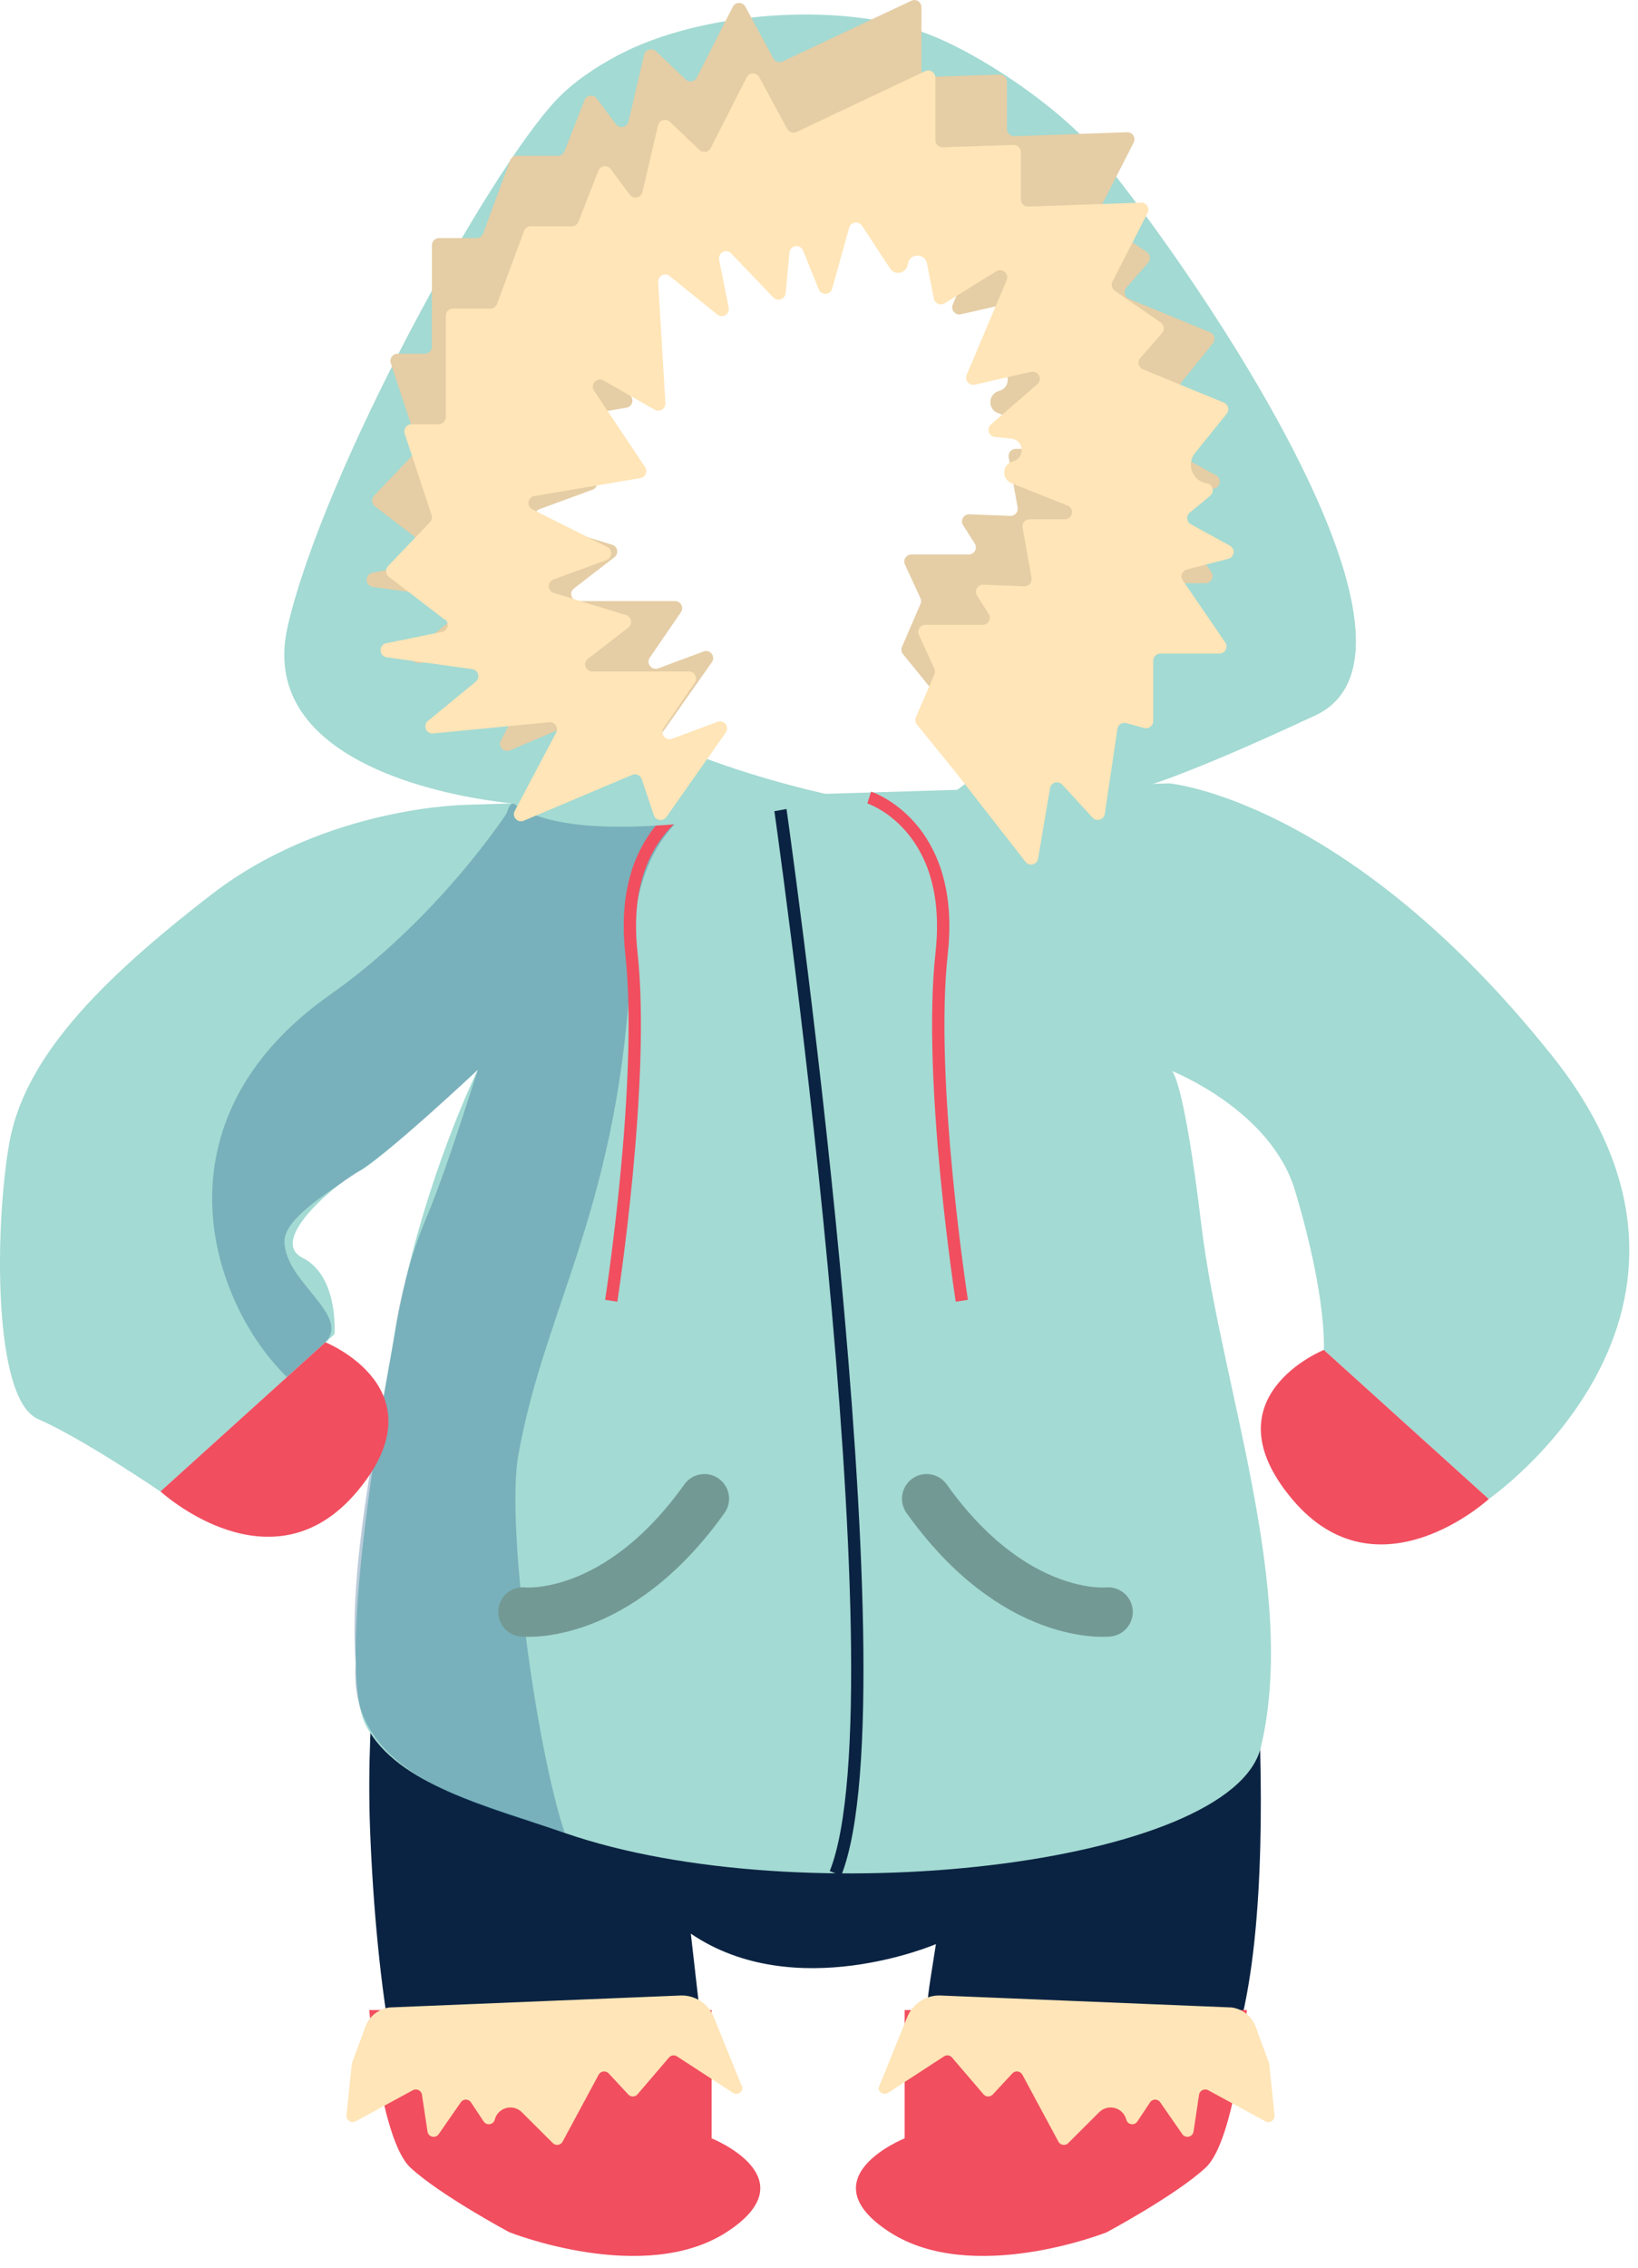 <svg width="133" height="184" viewBox="0 0 133 184" fill="none" xmlns="http://www.w3.org/2000/svg">
<g clip-path="url(#clip0_199_11045)">
<path d="M31.203 128.74C31.203 128.74 67.093 146.24 101.313 126.17C101.313 126.17 105.493 163.89 97.273 171.13C88.213 179.11 75.453 170.67 75.453 170.67C74.993 167.31 75.023 163.89 75.553 160.54L75.993 157.74C75.993 157.74 64.553 162.65 56.093 156.89L56.763 162.76C56.973 164.65 56.983 166.55 56.763 168.44C56.763 168.44 58.213 175.64 36.533 175.88C32.443 175.92 30.513 160.41 30.053 148.56C29.643 138.12 31.203 128.74 31.203 128.74Z" fill="#0B2342"/>
<path d="M41.37 181.12C41.37 181.12 52.321 185.47 59.041 181.08C65.76 176.69 57.781 173.5 57.781 173.5V163.09H29.98C29.98 163.09 30.921 173.64 33.321 175.87C35.721 178.1 41.361 181.12 41.361 181.12H41.37Z" fill="#F14E5F"/>
<path d="M89.862 181.12C89.862 181.12 78.912 185.47 72.192 181.08C65.472 176.69 73.452 173.5 73.452 173.5V163.09H101.242C101.242 163.09 100.302 173.64 97.902 175.87C95.502 178.1 89.862 181.12 89.862 181.12Z" fill="#F14E5F"/>
<path d="M60.291 169.42C60.261 169.8 59.842 170.01 59.522 169.81L54.971 166.85C54.761 166.71 54.481 166.75 54.322 166.94L51.761 169.93C51.572 170.16 51.221 170.16 51.011 169.94L49.422 168.23C49.191 167.98 48.782 168.03 48.611 168.33L45.681 173.77C45.522 174.06 45.121 174.12 44.892 173.89L42.371 171.38C41.651 170.66 40.422 171 40.172 171.98C40.062 172.4 39.511 172.49 39.272 172.13L38.242 170.58C38.041 170.28 37.611 170.28 37.411 170.58L35.621 173.16C35.361 173.53 34.782 173.4 34.712 172.95L34.261 169.96C34.212 169.62 33.831 169.43 33.532 169.59L28.872 172.12C28.521 172.31 28.091 172.03 28.131 171.63L28.561 167.49C28.581 167.32 29.221 165.72 29.642 164.5C29.942 163.63 30.701 163.01 31.611 162.88L55.242 161.91C56.422 161.86 57.502 162.56 57.952 163.65L60.301 169.44L60.291 169.42Z" fill="#FFE5B7"/>
<path d="M71.33 169.42C71.36 169.8 71.78 170.01 72.1 169.81L76.65 166.85C76.86 166.71 77.14 166.75 77.3 166.94L79.86 169.93C80.05 170.16 80.4 170.16 80.61 169.94L82.2 168.23C82.43 167.98 82.84 168.03 83.01 168.33L85.94 173.77C86.1 174.06 86.5 174.12 86.73 173.89L89.25 171.38C89.97 170.66 91.2 171 91.45 171.98C91.56 172.4 92.11 172.49 92.35 172.13L93.38 170.58C93.58 170.28 94.01 170.28 94.21 170.58L96 173.16C96.26 173.53 96.84 173.4 96.91 172.95L97.36 169.96C97.41 169.62 97.79 169.43 98.09 169.59L102.75 172.12C103.1 172.31 103.53 172.03 103.49 171.63L103.06 167.49C103.04 167.32 102.4 165.72 101.98 164.5C101.68 163.63 100.92 163.01 100.01 162.88L76.38 161.91C75.2 161.86 74.12 162.56 73.67 163.65L71.32 169.44L71.33 169.42Z" fill="#FFE5B7"/>
<path opacity="0.3" d="M32.008 108.37C32.298 106.74 32.628 105.16 32.978 103.64C32.608 105.06 32.268 106.63 32.008 108.37Z" fill="#0B2342"/>
<path d="M126.038 85.68C109.408 64.83 94.938 63.56 94.938 63.56L57.148 64.71L41.688 65.18L37.898 65.3C37.898 65.3 26.538 65.38 17.218 72.54C7.908 79.71 1.938 85.95 0.748 92.78C-0.442 99.61 -0.572 113.54 3.078 115.13C6.718 116.72 13.028 121.02 13.028 121.02L23.298 111.74L26.418 108.92L27.158 108.25C27.158 108.25 27.528 103.54 24.558 102.05C21.588 100.56 27.848 95.6 29.238 94.98C30.628 94.36 38.798 86.8 38.798 86.8C38.798 86.8 35.308 93.84 32.988 103.64C32.628 105.16 32.298 106.74 32.018 108.37C30.938 114.57 27.218 135.29 29.738 140.05C32.258 144.81 39.618 146.55 45.858 148.72C65.008 155.36 100.078 151.37 102.378 141.76C105.428 129.01 99.098 112.25 97.548 99.42C96.108 87.44 95.158 86.9 95.158 86.9C95.158 86.9 103.188 90.05 105.148 96.59C107.788 105.38 107.488 109.53 107.488 109.53L120.878 121.63C120.878 121.63 142.668 106.52 126.038 85.68Z" fill="#A3DAD3"/>
<path d="M63.188 64.43C63.188 64.43 73.688 137.32 67.838 152" stroke="#0B2342" stroke-miterlimit="10"/>
<path opacity="0.3" d="M41.696 65.19C41.316 65.17 41.256 65.84 41.026 66.17C37.816 70.81 32.736 76.54 26.826 80.69C12.166 90.99 17.086 105.67 23.296 111.73L26.416 108.91C28.536 106.7 23.106 104.01 23.096 100.72C23.096 98.98 26.176 97 29.236 94.98C32.396 92.9 38.796 86.8 38.796 86.8C37.096 92.12 35.786 96.04 34.606 98.84C34.016 100.23 33.466 101.81 32.986 103.64C32.626 105.16 32.296 106.74 32.016 108.37C31.236 113.38 28.186 126.52 28.886 134.97C28.106 144.33 39.616 146.56 45.856 148.72C43.486 141.63 41.076 123.67 42.086 118.06C44.316 105.65 50.406 97.83 51.276 77.34C51.536 71.26 53.166 68.57 54.966 66.67C55.526 66.08 56.096 65.57 56.646 65.06C56.786 64.93 57.366 64.68 57.146 64.71C53.796 65.18 43.876 65.3 41.686 65.18L41.696 65.19Z" fill="#175082"/>
<path d="M57.149 64.71C57.149 64.71 50.129 66.97 51.269 77.34C52.399 87.71 49.629 105.54 49.629 105.54" stroke="#F14E5F" stroke-miterlimit="10"/>
<path d="M70.578 64.71C70.578 64.71 77.598 66.97 76.458 77.34C75.318 87.71 78.098 105.54 78.098 105.54" stroke="#F14E5F" stroke-miterlimit="10"/>
<path d="M41.698 65.19C41.698 65.19 20.388 63.55 23.368 50.78C26.348 38.01 39.548 14.17 45.078 8.21C46.458 6.72 48.288 5.48 50.238 4.45C56.888 0.96 68.048 0.09 75.098 2.67C79.658 4.34 85.938 8.75 88.738 12.01C95.188 19.53 118.658 52.53 106.798 58.05C94.938 63.57 92.208 64.01 92.208 64.01L76.838 64.71C76.838 64.71 90.348 55.65 89.148 48.31C87.948 40.97 84.848 30.9 84.848 30.9C84.848 30.9 83.638 18.55 70.568 16.46C57.498 14.37 53.918 15.77 50.558 20.22C47.198 24.67 39.268 46.72 45.018 54.02C50.768 61.32 68.408 64.71 68.408 64.71C68.408 64.71 47.428 69.71 41.688 65.18L41.698 65.19Z" fill="#A3DAD3"/>
<path d="M34.96 44.54L30.44 41.08C30.17 40.87 30.14 40.47 30.37 40.22L33.78 36.65C33.93 36.5 33.98 36.27 33.91 36.07L31.73 29.46C31.61 29.09 31.89 28.7 32.28 28.7H34.49C34.81 28.7 35.07 28.44 35.07 28.12V19.9C35.07 19.58 35.33 19.32 35.65 19.32H38.69C38.93 19.32 39.15 19.17 39.23 18.94L41.42 13.02C41.5 12.79 41.72 12.64 41.96 12.64H45.3C45.54 12.64 45.75 12.49 45.84 12.27L46.69 10.09L47.46 8.13C47.62 7.71 48.19 7.63 48.46 8L50.01 10.08C50.3 10.47 50.92 10.34 51.03 9.87L52.3 4.45C52.4 4.02 52.94 3.86 53.26 4.16L55.67 6.45C55.95 6.72 56.41 6.64 56.58 6.29L59.5 0.55C59.71 0.14 60.3 0.13 60.52 0.54L62.79 4.74C62.94 5.01 63.27 5.12 63.54 4.99L74 0.06C74.38 -0.12 74.82 0.16 74.82 0.58V5.66C74.82 5.99 75.09 6.25 75.42 6.24L81.16 6.05C81.49 6.04 81.76 6.3 81.76 6.63V10.47C81.76 10.8 82.03 11.06 82.36 11.05L91.52 10.73C91.96 10.71 92.25 11.18 92.05 11.57L89.2 17.14C89.07 17.4 89.15 17.71 89.39 17.88L93.12 20.46C93.4 20.66 93.45 21.05 93.23 21.31L91.46 23.34C91.2 23.64 91.31 24.1 91.67 24.25L98.25 26.96C98.61 27.11 98.72 27.56 98.48 27.86L95.9 31.05C95.16 31.96 95.7 33.32 96.85 33.5C97.34 33.57 97.52 34.2 97.13 34.52L95.48 35.88C95.17 36.14 95.21 36.63 95.57 36.83L98.74 38.57C99.2 38.82 99.11 39.5 98.61 39.63L95.24 40.5C94.85 40.6 94.68 41.05 94.91 41.38L98.36 46.42C98.62 46.8 98.35 47.32 97.88 47.32H93.09C92.77 47.32 92.51 47.58 92.51 47.9V52.8C92.51 53.18 92.15 53.46 91.78 53.36L90.32 52.96C89.99 52.87 89.65 53.09 89.6 53.43L88.58 60.32C88.51 60.8 87.91 60.98 87.58 60.63L85.12 57.95C84.8 57.6 84.21 57.77 84.13 58.24L83.16 63.96C83.08 64.45 82.44 64.61 82.14 64.22L76.46 56.94L73.32 53.07C73.18 52.9 73.15 52.67 73.24 52.48L74.74 49.01C74.81 48.86 74.8 48.69 74.74 48.54L73.48 45.81C73.3 45.43 73.58 44.99 74 44.99H78.66C79.11 44.99 79.39 44.49 79.15 44.11L78.2 42.61C77.95 42.22 78.25 41.71 78.71 41.73L82.04 41.86C82.41 41.87 82.69 41.54 82.63 41.18L81.9 37.1C81.84 36.75 82.11 36.42 82.47 36.42H85.34C85.98 36.42 86.14 35.54 85.55 35.31L81 33.5C80.16 33.16 80.24 31.95 81.12 31.72C82.13 31.46 82.03 29.99 80.99 29.88L79.65 29.74C79.15 29.69 78.95 29.06 79.33 28.73L83.1 25.46C83.55 25.07 83.18 24.33 82.59 24.46L78.02 25.5C77.56 25.6 77.18 25.15 77.36 24.71L80.61 17.02C80.83 16.5 80.25 16.01 79.77 16.3L75.57 18.9C75.23 19.11 74.78 18.92 74.7 18.52L74.14 15.67C73.97 14.78 72.69 14.83 72.58 15.73C72.49 16.46 71.54 16.69 71.14 16.07L68.86 12.6C68.59 12.19 67.96 12.29 67.82 12.76L66.44 17.71C66.29 18.24 65.56 18.28 65.35 17.77L64.08 14.62C63.85 14.06 63.03 14.18 62.97 14.78L62.66 18.08C62.61 18.57 62.01 18.78 61.67 18.43L58.24 14.85C57.84 14.43 57.15 14.8 57.26 15.36L58.04 19.25C58.15 19.78 57.53 20.15 57.11 19.81L53.25 16.69C52.86 16.37 52.28 16.67 52.31 17.17L52.9 27C52.93 27.46 52.44 27.76 52.04 27.54L47.87 25.16C47.34 24.86 46.77 25.47 47.1 25.98L51.25 32.19C51.48 32.54 51.28 33.01 50.87 33.08L42.26 34.54C41.71 34.63 41.6 35.37 42.1 35.62L48.18 38.67C48.63 38.9 48.59 39.55 48.12 39.73L43.81 41.31C43.29 41.5 43.31 42.24 43.84 42.4L49.71 44.2C50.16 44.34 50.26 44.92 49.89 45.21L46.61 47.74C46.17 48.08 46.41 48.77 46.96 48.77H54.81C55.27 48.77 55.55 49.29 55.29 49.67L52.76 53.36C52.44 53.82 52.91 54.42 53.44 54.23L57.13 52.86C57.66 52.66 58.13 53.27 57.8 53.73L52.98 60.58C52.71 60.97 52.11 60.88 51.96 60.43L50.98 57.51C50.87 57.19 50.52 57.03 50.21 57.16L41.4 60.88C40.9 61.09 40.41 60.56 40.67 60.08L44.03 53.73C44.24 53.32 43.92 52.84 43.46 52.89L34.04 53.8C33.47 53.85 33.18 53.14 33.62 52.78L37.5 49.6C37.89 49.28 37.71 48.65 37.21 48.58L30.27 47.62C29.63 47.53 29.6 46.61 30.23 46.48L34.76 45.56C35.25 45.46 35.39 44.84 35 44.54H34.96Z" fill="#E5CDA5"/>
<path d="M36.089 50.26L31.569 46.8C31.299 46.59 31.269 46.19 31.499 45.94L34.909 42.37C35.059 42.22 35.109 41.99 35.039 41.79L32.859 35.18C32.739 34.81 33.019 34.42 33.409 34.42H35.619C35.939 34.42 36.199 34.16 36.199 33.84V25.62C36.199 25.3 36.459 25.04 36.779 25.04H39.819C40.059 25.04 40.279 24.89 40.359 24.66L42.549 18.74C42.629 18.51 42.849 18.36 43.089 18.36H46.429C46.669 18.36 46.879 18.21 46.969 17.99L47.819 15.81L48.589 13.85C48.749 13.43 49.319 13.35 49.589 13.72L51.139 15.8C51.429 16.19 52.049 16.06 52.159 15.59L53.429 10.17C53.529 9.74 54.069 9.58 54.389 9.88L56.799 12.17C57.079 12.44 57.539 12.36 57.709 12.01L60.629 6.27C60.839 5.86 61.429 5.85 61.649 6.26L63.919 10.46C64.069 10.73 64.399 10.84 64.669 10.71L75.129 5.77C75.509 5.59 75.949 5.87 75.949 6.29V11.37C75.949 11.7 76.219 11.96 76.549 11.95L82.289 11.76C82.619 11.75 82.889 12.01 82.889 12.34V16.18C82.889 16.51 83.159 16.77 83.489 16.76L92.649 16.44C93.089 16.42 93.379 16.89 93.179 17.28L90.329 22.85C90.199 23.11 90.279 23.42 90.519 23.59L94.249 26.17C94.529 26.37 94.579 26.76 94.359 27.02L92.589 29.05C92.329 29.35 92.439 29.81 92.799 29.96L99.379 32.67C99.739 32.82 99.849 33.27 99.609 33.57L97.029 36.76C96.289 37.67 96.829 39.03 97.979 39.21C98.469 39.28 98.649 39.91 98.259 40.23L96.609 41.59C96.299 41.85 96.339 42.34 96.699 42.54L99.869 44.28C100.329 44.53 100.239 45.21 99.739 45.34L96.369 46.21C95.979 46.31 95.809 46.76 96.039 47.09L99.489 52.13C99.749 52.51 99.479 53.03 99.009 53.03H94.219C93.899 53.03 93.639 53.29 93.639 53.61V58.51C93.639 58.89 93.279 59.17 92.909 59.07L91.449 58.67C91.119 58.58 90.779 58.8 90.729 59.14L89.709 66.03C89.639 66.51 89.039 66.69 88.709 66.34L86.249 63.66C85.929 63.31 85.339 63.48 85.259 63.95L84.289 69.67C84.209 70.16 83.569 70.32 83.269 69.93L77.589 62.65L74.449 58.78C74.309 58.61 74.279 58.38 74.369 58.19L75.869 54.72C75.939 54.57 75.929 54.4 75.869 54.25L74.609 51.52C74.429 51.14 74.709 50.7 75.129 50.7H79.789C80.239 50.7 80.519 50.2 80.279 49.82L79.329 48.32C79.079 47.93 79.379 47.42 79.839 47.44L83.169 47.57C83.539 47.58 83.819 47.25 83.759 46.89L83.029 42.81C82.969 42.46 83.239 42.13 83.599 42.13H86.469C87.109 42.13 87.269 41.25 86.679 41.02L82.129 39.21C81.289 38.87 81.369 37.66 82.249 37.43C83.259 37.17 83.159 35.7 82.119 35.59L80.779 35.45C80.279 35.4 80.079 34.77 80.459 34.44L84.229 31.17C84.679 30.78 84.309 30.04 83.719 30.17L79.149 31.21C78.689 31.31 78.309 30.86 78.489 30.42L81.739 22.73C81.959 22.21 81.379 21.72 80.899 22.01L76.699 24.61C76.359 24.82 75.909 24.63 75.829 24.23L75.269 21.38C75.099 20.49 73.819 20.54 73.709 21.44C73.619 22.17 72.669 22.4 72.269 21.78L69.989 18.31C69.719 17.9 69.089 18 68.949 18.47L67.569 23.42C67.419 23.95 66.689 23.99 66.479 23.48L65.209 20.33C64.979 19.77 64.159 19.89 64.099 20.49L63.789 23.79C63.739 24.28 63.139 24.49 62.799 24.14L59.369 20.56C58.969 20.14 58.279 20.51 58.389 21.07L59.169 24.96C59.279 25.49 58.659 25.86 58.239 25.52L54.379 22.4C53.989 22.08 53.409 22.38 53.439 22.88L54.029 32.71C54.059 33.17 53.569 33.47 53.169 33.25L48.999 30.87C48.469 30.57 47.899 31.18 48.229 31.69L52.379 37.9C52.609 38.25 52.409 38.72 51.999 38.79L43.389 40.25C42.839 40.34 42.729 41.08 43.229 41.33L49.309 44.38C49.759 44.61 49.719 45.26 49.249 45.44L44.939 47.02C44.419 47.21 44.439 47.95 44.969 48.11L50.839 49.91C51.289 50.05 51.389 50.63 51.019 50.92L47.739 53.45C47.299 53.79 47.539 54.48 48.089 54.48H55.939C56.399 54.48 56.679 55 56.419 55.38L53.889 59.07C53.569 59.53 54.039 60.13 54.569 59.94L58.259 58.57C58.789 58.37 59.259 58.98 58.929 59.44L54.109 66.29C53.839 66.68 53.239 66.59 53.089 66.14L52.109 63.22C51.999 62.9 51.649 62.74 51.339 62.87L42.529 66.59C42.029 66.8 41.539 66.27 41.799 65.79L45.159 59.44C45.369 59.03 45.049 58.55 44.589 58.6L35.169 59.51C34.599 59.56 34.309 58.85 34.749 58.49L38.629 55.31C39.019 54.99 38.839 54.36 38.339 54.29L31.399 53.33C30.759 53.24 30.729 52.32 31.359 52.19L35.889 51.27C36.379 51.17 36.519 50.55 36.129 50.25L36.089 50.26Z" fill="#FFE5B7"/>
<path d="M42.457 130.79C42.457 130.79 50.037 131.64 57.197 121.6" stroke="#739994" stroke-width="4" stroke-linecap="round" stroke-linejoin="round"/>
<path d="M89.978 130.79C89.978 130.79 82.398 131.64 75.238 121.6" stroke="#739994" stroke-width="4" stroke-linecap="round" stroke-linejoin="round"/>
<path d="M13.031 121.01L26.421 108.91C26.421 108.91 35.951 112.73 29.001 121.01C22.051 129.29 13.031 121.01 13.031 121.01Z" fill="#F14E5F"/>
<path d="M120.882 121.63L107.492 109.53C107.492 109.53 97.963 113.35 104.913 121.63C111.863 129.91 120.882 121.63 120.882 121.63Z" fill="#F14E5F"/>
</g>
<defs>
<clipPath id="clip0_199_11045">
<rect width="132.3" height="183.04" fill="white"/>
</clipPath>
</defs>
</svg>
